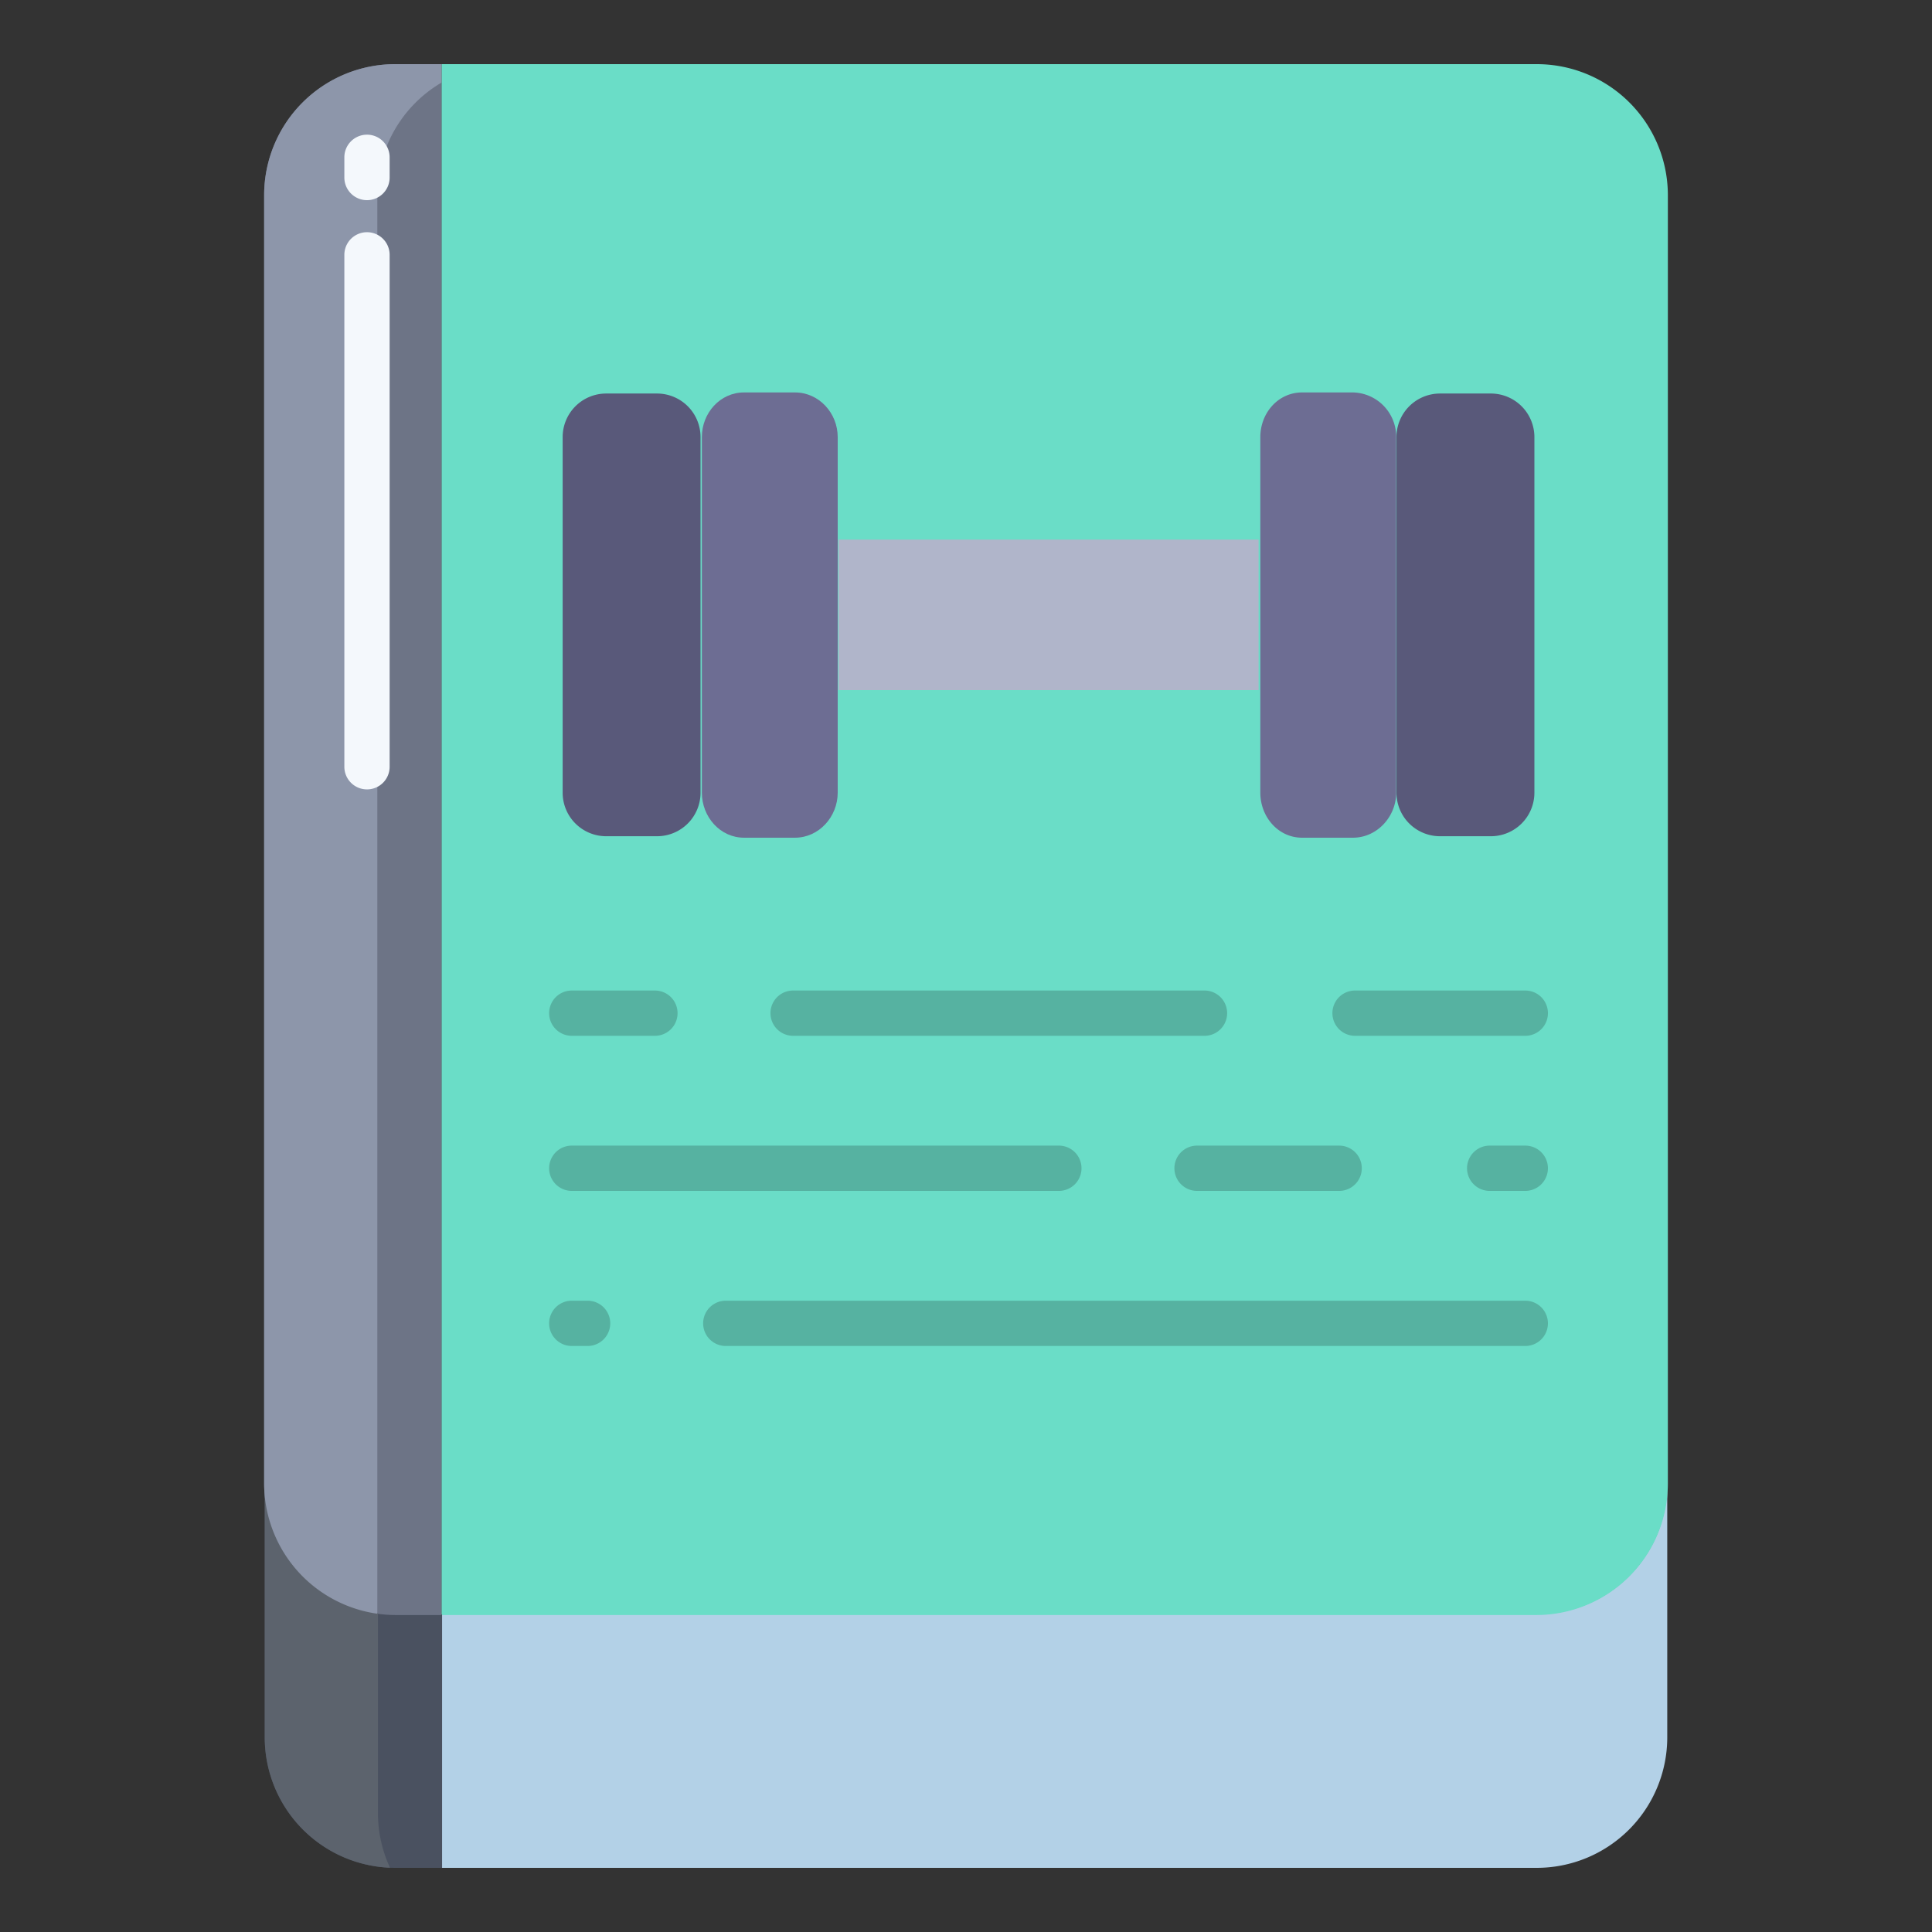 <svg id="Layer_1" height="512" viewBox="0 0 512 512" width="512" xmlns="http://www.w3.org/2000/svg" data-name="Layer 1"><rect x="0" y="0" width="512" height="512" fill="#333333" stroke="none"/><path d="m441.84 393.31v67.18a34.6 34.6 0 0 1 -34.68 34.51h-290.01v-67.19h290.01a34.6 34.6 0 0 0 34.68-34.5z" fill="#b3d1e7"/><path d="m407.16 17h-290.16v411h290.16a34.894 34.894 0 0 0 34.84-34.69v-341.8a34.734 34.734 0 0 0 -34.84-34.51z" fill="#6addc7"/><path d="m117.15 427.81v67.19h-12.31a34.6 34.6 0 0 1 -34.68-34.51v-67.18a34.6 34.6 0 0 0 34.68 34.5z" fill="#4a5160"/><path d="m104.84 17a34.734 34.734 0 0 0 -34.84 34.51v341.8a34.894 34.894 0 0 0 34.84 34.69h12.16v-411z" fill="#6d7486"/><path d="m358.55 104h-13.48c-6.36 0-11.07 5.46-11.07 11.82v94.26c0 6.37 4.71 11.92 11.07 11.92h13.48c6.37 0 11.45-5.55 11.45-11.92v-94.26a11.717 11.717 0 0 0 -11.45-11.82z" fill="#6d6d93"/><path d="m222.2 143.01h111.34v39.88h-111.34z" fill="#b0b5ca"/><path d="m210.67 104h-13.49c-6.36 0-11.18 5.46-11.18 11.82v94.26c0 6.37 4.82 11.92 11.18 11.92h13.49c6.36 0 11.33-5.55 11.33-11.92v-94.26c0-6.36-4.97-11.82-11.33-11.82z" fill="#6d6d93"/><path d="m406.63 115.82v94.26a11.534 11.534 0 0 1 -11.53 11.53h-13.49a11.534 11.534 0 0 1 -11.53-11.53v-94.26a11.54 11.54 0 0 1 11.53-11.53h13.49a11.54 11.54 0 0 1 11.53 11.53z" fill="#59597a"/><path d="m185.65 115.82v94.26a11.527 11.527 0 0 1 -11.53 11.53h-13.48a11.534 11.534 0 0 1 -11.53-11.53v-94.26a11.54 11.54 0 0 1 11.53-11.53h13.48a11.534 11.534 0 0 1 11.53 11.53z" fill="#59597a"/><path d="m100.16 427.488a34.565 34.565 0 0 1 -30-34.178v67.18a34.586 34.586 0 0 0 33.2 34.473 34.234 34.234 0 0 1 -3.2-14.473z" fill="#5c636d"/><path d="m117 21.891v-4.891h-12.16a34.734 34.734 0 0 0 -34.84 34.51v341.8a34.9 34.9 0 0 0 30 34.345v-376.145a34.457 34.457 0 0 1 17-29.619z" fill="#8d96aa"/><g fill="#56b2a1"><path d="m404.215 315.6h-9.436a6 6 0 0 1 0-12h9.436a6 6 0 0 1 0 12z"/><path d="m354.889 315.6h-37.66a6 6 0 0 1 0-12h37.66a6 6 0 0 1 0 12z"/><path d="m280.61 315.6h-129.086a6 6 0 0 1 0-12h129.086a6 6 0 0 1 0 12z"/><path d="m404.215 274.5h-45.115a6 6 0 0 1 0-12h45.119a6 6 0 0 1 0 12z"/><path d="m319.206 274.5h-109.024a6 6 0 1 1 0-12h109.024a6 6 0 0 1 0 12z"/><path d="m173.562 274.5h-22.038a6 6 0 0 1 0-12h22.038a6 6 0 0 1 0 12z"/><path d="m404.215 356.7h-211.875a6 6 0 0 1 0-12h211.875a6 6 0 0 1 0 12z"/><path d="m155.721 356.7h-4.2a6 6 0 0 1 0-12h4.2a6 6 0 0 1 0 12z"/></g><path d="m97.258 209.2a6 6 0 0 1 -6-6v-135.663a6 6 0 0 1 12 0v135.663a6 6 0 0 1 -6 6z" fill="#f4f8fc"/><path d="m97.258 53.046a6 6 0 0 1 -6-6v-5.357a6 6 0 0 1 12 0v5.357a6 6 0 0 1 -6 6z" fill="#f4f8fc"/></svg>